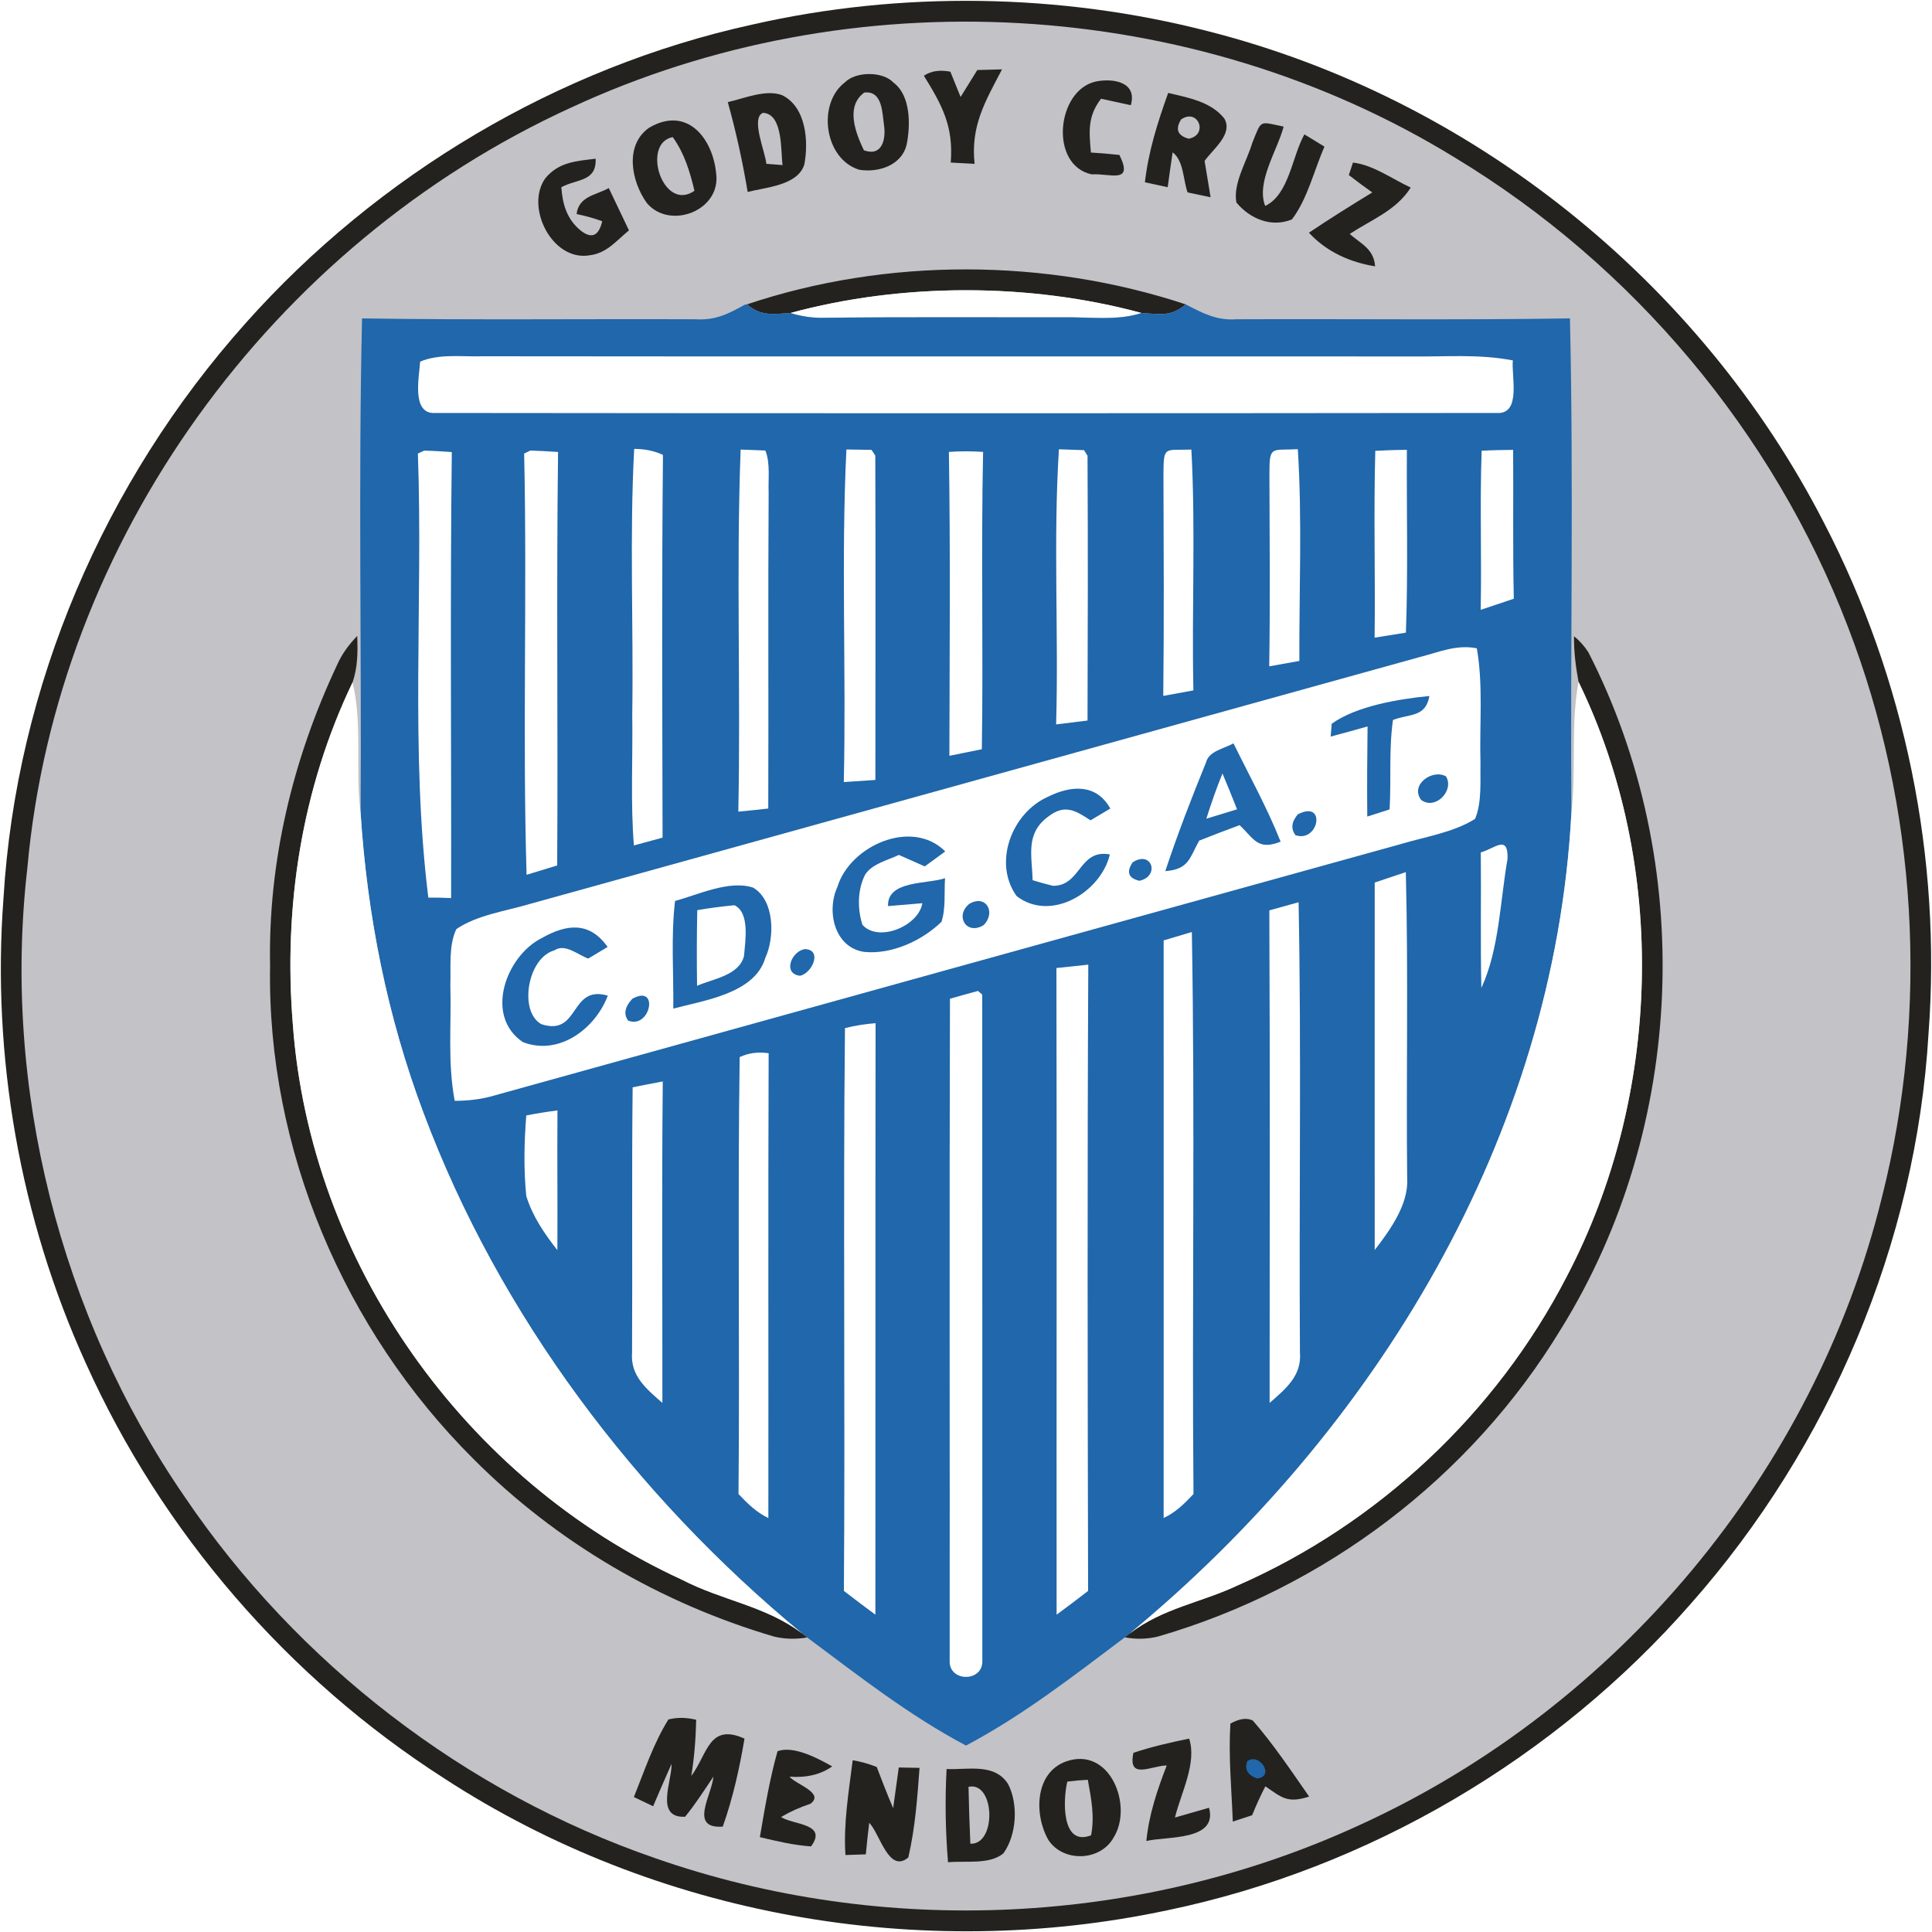<?xml version="1.0" encoding="UTF-8" standalone="no"?>
<!DOCTYPE svg PUBLIC "-//W3C//DTD SVG 1.1//EN" "http://www.w3.org/Graphics/SVG/1.1/DTD/svg11.dtd">
<svg xmlns="http://www.w3.org/2000/svg" version="1.1" viewBox="0 0 200 200" width="200.0pt" height="200.0pt">
<path d="M 0.00 0.00 L 200.00 0.00 L 200.00 200.00 L 0.00 200.00 L 0.00 0.00 Z" fill="#ffffff" />
<path d="M 125.01 3.22 C 152.31 10.14 175.98 29.10 188.83 54.14 C 197.24 70.34 201.00 88.81 199.64 107.01 C 198.36 128.67 189.39 149.77 175.04 166.01 C 161.01 182.03 141.71 193.41 120.85 197.75 C 95.30 203.19 67.89 198.36 45.97 184.09 C 29.79 173.72 16.76 158.62 8.88 141.11 C 2.08 126.15 -0.87 109.37 0.36 92.99 C 1.68 71.03 10.79 49.83 25.43 33.45 C 39.11 18.09 57.74 6.97 77.85 2.55 C 93.24 -0.96 109.73 -0.71 125.01 3.22 Z" fill="#23221e" />
<path d="M 150.65 16.34 C 169.04 27.46 183.57 44.74 191.27 64.82 C 198.51 83.52 199.73 104.58 194.80 124.01 C 187.81 152.38 167.43 176.71 140.89 188.86 C 118.17 199.38 91.49 200.63 67.86 192.37 C 48.16 185.59 30.78 172.19 19.11 154.94 C 6.20 136.16 0.22 112.52 2.83 89.87 C 5.86 55.90 28.19 25.27 59.11 11.14 C 88.12 -2.34 123.37 -0.43 150.65 16.34 Z" fill="#c2c2c7" />
<path d="M 98.38 7.42 C 98.74 8.29 99.09 9.17 99.44 10.04 C 100.00 9.11 100.60 8.19 101.17 7.25 C 102.02 7.23 102.87 7.20 103.73 7.18 C 102.00 10.48 100.46 13.04 100.89 16.96 C 100.07 16.91 99.24 16.87 98.42 16.83 C 98.72 13.07 97.53 10.90 95.64 7.84 C 96.36 7.35 97.27 7.21 98.38 7.42 Z" fill="#23221e" />
<path d="M 87.47 8.52 C 88.58 7.39 91.39 7.36 92.49 8.55 C 94.29 9.89 94.26 12.96 93.86 14.94 C 93.37 17.12 90.92 17.90 88.94 17.57 C 85.33 16.46 84.56 10.73 87.47 8.52 Z" fill="#23221e" />
<path d="M 113.44 8.44 C 115.19 8.08 117.76 8.46 117.06 10.89 C 116.03 10.67 115.01 10.45 113.98 10.22 C 112.57 12.04 112.74 13.64 112.93 15.79 C 113.92 15.85 114.90 15.93 115.88 16.04 C 117.40 19.10 114.87 17.92 113.01 18.05 C 108.60 17.11 109.36 9.33 113.44 8.44 Z" fill="#23221e" />
<path d="M 89.47 9.58 C 91.38 9.36 91.32 11.70 91.52 13.00 C 91.72 14.47 91.29 16.23 89.43 15.56 C 88.58 13.78 87.49 11.02 89.47 9.58 Z" fill="#c2c2c7" />
<path d="M 80.98 9.86 C 83.46 11.09 83.72 14.66 83.26 17.04 C 82.57 19.21 79.27 19.38 77.40 19.87 C 76.87 16.73 76.20 13.65 75.34 10.57 C 77.05 10.19 79.29 9.21 80.98 9.86 Z" fill="#23221e" />
<path d="M 120.93 9.62 C 122.98 10.11 125.37 10.52 126.75 12.28 C 127.66 13.91 125.54 15.45 124.70 16.66 C 124.91 17.91 125.11 19.16 125.32 20.42 L 122.94 19.92 C 122.47 18.62 122.55 16.64 121.39 15.77 C 121.21 16.97 121.04 18.17 120.88 19.38 L 118.52 18.87 C 118.89 15.64 119.84 12.66 120.93 9.62 Z" fill="#23221e" />
<path d="M 78.99 11.68 C 81.08 11.79 80.81 15.65 81.01 17.09 L 79.33 16.96 C 79.27 15.87 77.66 12.18 78.99 11.68 Z" fill="#c2c2c7" />
<path d="M 122.27 12.36 C 124.04 11.15 125.13 13.97 123.05 14.36 C 121.90 14.04 121.64 13.37 122.27 12.36 Z" fill="#c2c2c7" />
<path d="M 67.20 13.22 C 71.15 10.91 73.81 14.35 74.14 18.00 C 74.62 21.82 69.34 23.82 66.97 21.03 C 65.36 18.81 64.61 15.03 67.20 13.22 Z" fill="#23221e" />
<path d="M 132.88 13.11 C 132.23 15.58 130.01 18.85 130.97 21.32 C 133.45 20.14 133.75 16.19 135.03 13.91 C 135.73 14.34 136.42 14.76 137.11 15.18 C 136.02 17.63 135.37 20.57 133.74 22.71 C 131.63 23.59 129.38 22.65 127.99 20.96 C 127.62 18.98 129.08 16.69 129.64 14.78 C 130.62 12.37 130.31 12.56 132.88 13.11 Z" fill="#23221e" />
<path d="M 69.64 14.19 C 70.85 15.87 71.42 17.76 71.89 19.75 C 68.63 22.03 66.34 14.84 69.64 14.19 Z" fill="#c2c2c7" />
<path d="M 61.66 16.43 C 61.76 18.84 59.72 18.50 58.11 19.38 C 58.23 21.15 58.69 22.72 60.13 23.88 C 61.25 24.75 61.99 24.43 62.34 22.90 C 61.48 22.59 60.60 22.34 59.69 22.16 C 59.91 20.31 61.66 20.22 63.02 19.47 C 63.72 20.93 64.41 22.39 65.11 23.85 C 63.79 24.92 62.82 26.22 61.02 26.43 C 57.15 27.08 54.31 21.39 56.47 18.43 C 57.87 16.77 59.63 16.68 61.66 16.43 Z" fill="#23221e" />
<path d="M 140.06 16.83 C 142.14 17.07 144.15 18.54 146.04 19.42 C 144.51 21.80 142.05 22.69 139.72 24.22 C 140.93 25.27 142.21 25.76 142.35 27.57 C 139.74 27.15 137.30 26.05 135.50 24.09 C 137.65 22.64 139.85 21.27 142.06 19.92 C 141.23 19.34 140.43 18.74 139.63 18.12 L 140.06 16.83 Z" fill="#23221e" />
<path d="M 122.75 31.51 C 121.20 32.82 120.05 32.51 118.17 32.40 C 106.61 29.26 93.38 29.26 81.82 32.40 C 80.02 32.52 78.81 32.76 77.32 31.51 C 91.80 26.65 108.26 26.71 122.75 31.51 Z" fill="#23221e" />
<path d="M 118.17 32.40 C 115.66 33.24 112.66 32.79 110.00 32.85 C 101.66 32.86 93.32 32.80 84.98 32.90 C 83.93 32.89 82.87 32.73 81.82 32.40 C 93.38 29.26 106.61 29.26 118.17 32.40 Z" fill="#ffffff" />
<path d="M 77.10 31.54 L 77.32 31.51 C 78.81 32.76 80.02 32.52 81.82 32.40 C 82.87 32.73 83.93 32.89 84.98 32.90 C 93.32 32.80 101.66 32.86 110.00 32.85 C 112.66 32.79 115.66 33.24 118.17 32.40 C 120.05 32.51 121.20 32.82 122.75 31.51 C 124.48 32.41 125.95 33.20 127.99 33.05 C 139.50 33.00 151.01 33.14 162.52 32.96 C 162.91 50.01 162.55 67.12 162.67 84.19 C 160.88 117.69 142.43 148.06 116.95 169.10 L 116.44 169.50 C 111.10 173.51 105.92 177.56 100.00 180.70 C 94.08 177.56 88.91 173.50 83.56 169.51 L 83.05 169.11 C 65.81 154.90 51.65 136.14 43.82 115.15 C 40.08 105.20 38.01 94.76 37.33 84.16 C 37.44 67.11 37.09 50.00 37.48 32.96 C 48.99 33.14 60.50 33.00 72.01 33.05 C 74.04 33.18 75.40 32.50 77.10 31.54 Z" fill="#2067ab" />
<path d="M 43.49 37.44 C 45.43 36.59 47.91 36.95 50.00 36.88 C 82.00 36.92 114.00 36.88 146.00 36.90 C 149.61 36.95 153.04 36.62 156.61 37.31 C 156.43 38.86 157.53 42.91 154.95 42.75 C 118.42 42.79 81.58 42.79 45.05 42.75 C 42.54 42.91 43.41 38.95 43.49 37.44 Z" fill="#ffffff" />
<path d="M 142.37 46.67 C 143.46 46.61 144.55 46.57 145.64 46.57 C 145.60 52.87 145.77 59.19 145.54 65.49 C 144.46 65.67 143.38 65.84 142.30 66.01 C 142.38 59.57 142.19 53.11 142.37 46.67 Z" fill="#ffffff" />
<path d="M 153.38 46.66 C 154.46 46.60 155.55 46.58 156.64 46.57 C 156.68 51.71 156.59 56.85 156.71 61.98 C 155.57 62.37 154.42 62.75 153.28 63.13 C 153.39 57.64 153.18 52.14 153.38 46.66 Z" fill="#ffffff" />
<path d="M 43.26 46.95 L 43.91 46.65 C 44.87 46.67 45.82 46.73 46.77 46.80 C 46.59 62.19 46.73 77.58 46.70 92.97 C 45.91 92.93 45.12 92.91 44.34 92.92 C 42.46 77.76 43.80 62.22 43.26 46.95 Z" fill="#ffffff" />
<path d="M 54.26 46.95 L 54.91 46.64 C 55.86 46.67 56.82 46.72 57.77 46.79 C 57.59 61.05 57.77 75.32 57.68 89.59 C 56.62 89.91 55.57 90.24 54.51 90.56 C 54.08 76.05 54.58 61.48 54.26 46.95 Z" fill="#ffffff" />
<path d="M 65.65 46.47 C 66.76 46.47 67.75 46.68 68.63 47.09 C 68.50 60.29 68.56 73.51 68.59 86.71 C 67.60 86.98 66.61 87.25 65.62 87.52 C 65.26 83.04 65.52 78.51 65.45 74.00 C 65.59 64.84 65.16 55.60 65.65 46.47 Z" fill="#ffffff" />
<path d="M 76.67 46.54 L 79.23 46.64 C 79.76 47.95 79.51 49.60 79.57 51.00 C 79.50 61.90 79.57 72.80 79.53 83.70 C 78.50 83.82 77.46 83.92 76.43 84.02 C 76.69 71.55 76.20 58.99 76.67 46.54 Z" fill="#ffffff" />
<path d="M 87.62 46.53 L 90.22 46.57 L 90.61 47.16 C 90.65 58.35 90.62 69.55 90.62 80.74 C 89.53 80.82 88.44 80.89 87.35 80.96 C 87.61 69.51 87.06 57.94 87.62 46.53 Z" fill="#ffffff" />
<path d="M 98.23 46.78 C 99.42 46.70 100.60 46.70 101.77 46.78 C 101.55 57.04 101.80 67.30 101.64 77.56 C 100.52 77.79 99.40 78.01 98.28 78.24 C 98.30 67.75 98.39 57.26 98.23 46.78 Z" fill="#ffffff" />
<path d="M 109.62 46.51 L 112.22 46.60 L 112.58 47.18 C 112.63 56.32 112.61 65.46 112.58 74.59 C 111.50 74.73 110.42 74.86 109.33 74.99 C 109.60 65.52 109.02 55.94 109.62 46.51 Z" fill="#ffffff" />
<path d="M 123.33 46.54 C 123.78 54.82 123.36 63.17 123.54 71.47 C 122.50 71.66 121.46 71.85 120.42 72.04 C 120.51 64.36 120.46 56.67 120.44 48.98 C 120.46 46.11 120.58 46.64 123.33 46.54 Z" fill="#ffffff" />
<path d="M 134.35 46.50 C 134.81 53.76 134.48 61.13 134.51 68.42 C 133.47 68.61 132.43 68.79 131.39 68.98 C 131.49 62.31 131.43 55.65 131.41 48.98 C 131.41 46.08 131.64 46.65 134.35 46.50 Z" fill="#ffffff" />
<path d="M 36.98 65.83 C 37.04 67.47 37.04 69.05 36.50 70.63 C 31.22 81.64 29.33 93.85 30.31 105.99 C 32.10 130.69 48.10 153.18 70.53 163.50 C 74.85 165.74 79.25 166.22 83.05 169.11 L 83.56 169.51 C 82.37 169.71 81.23 169.68 80.14 169.42 C 68.43 165.98 57.61 159.67 48.99 151.01 C 35.63 137.70 27.62 118.92 27.96 100.00 C 27.74 89.23 30.30 78.61 34.87 68.89 C 35.39 67.70 36.09 66.76 36.98 65.83 Z" fill="#23221e" />
<path d="M 162.94 65.86 C 163.53 66.34 164.02 66.89 164.42 67.51 C 175.61 89.34 174.53 116.72 161.59 137.58 C 152.26 152.97 137.12 164.42 119.85 169.42 C 118.76 169.68 117.62 169.71 116.44 169.50 L 116.95 169.10 C 120.39 166.46 124.26 165.93 128.10 164.13 C 142.66 157.75 154.89 146.28 162.18 132.16 C 172.01 113.43 172.68 89.64 163.41 70.58 C 163.12 69.01 162.92 67.46 162.94 65.86 Z" fill="#23221e" />
<path d="M 152.88 67.11 C 153.56 70.97 153.14 75.07 153.26 79.00 C 153.22 80.85 153.42 83.04 152.70 84.77 C 150.49 86.16 147.60 86.61 145.11 87.35 C 113.82 96.02 82.52 104.70 51.23 113.39 C 49.86 113.80 48.50 113.95 47.07 113.96 C 46.32 109.91 46.74 106.14 46.62 102.00 C 46.69 100.15 46.42 97.89 47.24 96.18 C 49.39 94.71 52.40 94.31 54.87 93.57 C 85.59 85.06 116.29 76.52 147.00 68.01 C 149.00 67.50 150.76 66.70 152.88 67.11 Z" fill="#ffffff" />
<path d="M 36.50 70.63 C 37.55 75.03 36.75 79.66 37.33 84.16 C 38.01 94.76 40.08 105.20 43.82 115.15 C 51.65 136.14 65.81 154.90 83.05 169.11 C 79.25 166.22 74.85 165.74 70.53 163.50 C 48.10 153.18 32.10 130.69 30.31 105.99 C 29.33 93.85 31.22 81.64 36.50 70.63 Z" fill="#ffffff" />
<path d="M 163.41 70.58 C 172.68 89.64 172.01 113.43 162.18 132.16 C 154.89 146.28 142.66 157.75 128.10 164.13 C 124.26 165.93 120.39 166.46 116.95 169.10 C 142.43 148.06 160.88 117.69 162.67 84.19 C 163.20 79.62 162.57 75.09 163.41 70.58 Z" fill="#ffffff" />
<path d="M 147.97 72.05 C 147.58 74.29 145.94 73.86 144.20 74.53 C 143.76 77.62 144.03 80.70 143.85 83.79 L 141.54 84.53 C 141.51 81.42 141.53 78.31 141.57 75.20 C 140.30 75.56 139.03 75.91 137.75 76.25 L 137.86 74.92 C 140.43 73.08 144.79 72.36 147.97 72.05 Z" fill="#2067ab" />
<path d="M 127.69 76.95 C 129.35 80.34 131.17 83.61 132.57 87.13 C 130.17 88.07 129.83 86.83 128.32 85.42 C 126.92 85.94 125.53 86.46 124.14 87.02 C 123.12 88.85 123.08 89.99 120.63 90.18 C 121.88 86.40 123.35 82.60 124.85 78.92 C 125.14 77.74 126.73 77.50 127.69 76.95 Z" fill="#2067ab" />
<path d="M 126.55 80.07 C 127.07 81.30 127.57 82.54 128.06 83.78 C 127.00 84.11 125.94 84.43 124.88 84.75 C 125.38 83.17 125.92 81.61 126.55 80.07 Z" fill="#ffffff" />
<path d="M 149.69 80.37 C 150.58 81.84 148.58 83.90 147.12 82.81 C 145.93 81.23 148.29 79.58 149.69 80.37 Z" fill="#2067ab" />
<path d="M 114.94 83.70 C 114.25 84.11 113.57 84.51 112.89 84.92 C 111.31 83.88 110.21 83.21 108.49 84.55 C 106.13 86.29 106.83 88.58 106.90 91.12 C 107.60 91.33 108.29 91.53 109.00 91.70 C 111.92 91.72 111.68 87.86 114.89 88.45 C 113.97 92.39 108.75 95.49 105.24 92.76 C 102.76 89.31 104.74 84.13 108.49 82.48 C 110.91 81.27 113.51 81.13 114.94 83.70 Z" fill="#2067ab" />
<path d="M 134.35 84.30 C 137.32 82.76 136.54 87.27 134.11 86.46 C 133.61 85.80 133.69 85.08 134.35 84.30 Z" fill="#2067ab" />
<path d="M 97.85 88.14 C 97.14 88.66 96.44 89.17 95.73 89.69 C 94.84 89.29 93.94 88.90 93.05 88.50 C 91.89 89.06 90.28 89.41 89.56 90.54 C 88.76 92.10 88.75 94.10 89.28 95.74 C 90.97 97.61 95.12 95.83 95.48 93.50 C 94.30 93.60 93.11 93.70 91.93 93.80 C 91.82 91.11 96.01 91.54 97.83 90.91 C 97.73 92.37 97.92 94.03 97.46 95.43 C 95.43 97.39 92.30 98.83 89.45 98.54 C 86.37 98.08 85.53 94.31 86.69 91.81 C 87.98 87.55 94.41 84.68 97.85 88.14 Z" fill="#2067ab" />
<path d="M 156.06 88.92 C 155.29 93.26 155.21 98.27 153.35 102.27 C 153.24 97.59 153.34 92.91 153.29 88.24 C 154.75 87.84 156.14 86.32 156.06 88.92 Z" fill="#ffffff" />
<path d="M 117.25 89.27 C 119.23 87.97 120.12 90.70 117.95 91.18 C 116.81 90.91 116.58 90.27 117.25 89.27 Z" fill="#2067ab" />
<path d="M 142.31 91.36 C 143.38 91.00 144.46 90.64 145.53 90.28 C 145.80 100.86 145.56 111.45 145.67 122.02 C 145.83 124.67 143.86 127.40 142.31 129.40 C 142.30 116.72 142.31 104.04 142.31 91.36 Z" fill="#ffffff" />
<path d="M 77.97 91.89 C 80.20 93.22 80.21 97.05 79.22 99.17 C 78.13 102.86 72.86 103.56 69.70 104.41 C 69.74 100.72 69.45 96.93 69.88 93.27 C 72.29 92.61 75.53 91.07 77.97 91.89 Z" fill="#2067ab" />
<path d="M 100.35 93.56 C 102.10 92.55 103.13 94.49 101.81 95.78 C 100.03 96.85 98.82 94.79 100.35 93.56 Z" fill="#2067ab" />
<path d="M 72.18 94.22 C 73.46 94.00 74.74 93.83 76.03 93.71 C 77.67 94.50 77.13 97.50 77.02 98.97 C 76.50 100.99 73.82 101.32 72.16 102.05 C 72.12 99.44 72.13 96.83 72.18 94.22 Z" fill="#ffffff" />
<path d="M 131.40 94.24 C 132.41 93.96 133.42 93.68 134.43 93.40 C 134.73 108.93 134.46 124.49 134.57 140.03 C 134.77 142.43 133.06 143.80 131.43 145.23 C 131.43 128.23 131.48 111.24 131.40 94.24 Z" fill="#ffffff" />
<path d="M 62.90 98.03 L 60.89 99.23 C 59.83 98.85 58.49 97.63 57.39 98.38 C 54.58 99.16 53.68 104.77 56.06 106.03 C 60.05 107.30 58.94 101.91 62.92 103.07 C 61.61 106.52 57.85 109.32 54.13 107.88 C 50.09 105.15 52.40 98.95 56.08 97.11 C 58.65 95.65 61.03 95.37 62.90 98.03 Z" fill="#2067ab" />
<path d="M 120.46 97.35 C 121.43 97.06 122.41 96.77 123.38 96.48 C 123.72 115.85 123.38 135.28 123.55 154.66 C 122.62 155.65 121.71 156.56 120.46 157.14 C 120.47 137.21 120.46 117.28 120.46 97.35 Z" fill="#ffffff" />
<path d="M 83.34 98.25 C 85.19 98.33 84.03 100.81 82.80 101.01 C 80.97 100.78 81.96 98.42 83.34 98.25 Z" fill="#2067ab" />
<path d="M 109.36 100.21 C 110.46 100.10 111.56 99.98 112.66 99.86 C 112.55 121.47 112.59 143.08 112.64 164.69 C 111.56 165.52 110.48 166.35 109.38 167.15 C 109.36 144.84 109.41 122.52 109.36 100.21 Z" fill="#ffffff" />
<path d="M 65.45 103.40 C 68.28 101.81 67.34 106.58 65.02 105.65 C 64.54 104.98 64.68 104.23 65.45 103.40 Z" fill="#2067ab" />
<path d="M 98.34 103.39 C 99.31 103.11 100.27 102.84 101.24 102.58 L 101.68 102.96 C 101.70 125.88 101.68 148.98 101.69 171.93 C 101.76 174.15 98.23 174.14 98.31 171.93 C 98.33 149.09 98.27 126.22 98.34 103.39 Z" fill="#ffffff" />
<path d="M 87.47 106.43 C 88.50 106.17 89.56 106.00 90.64 105.92 C 90.61 126.33 90.64 146.75 90.62 167.15 C 89.52 166.35 88.44 165.52 87.36 164.69 C 87.50 145.31 87.27 125.80 87.47 106.43 Z" fill="#ffffff" />
<path d="M 76.57 109.43 C 77.48 109.00 78.48 108.87 79.57 109.03 C 79.51 125.07 79.56 141.11 79.54 157.15 C 78.30 156.55 77.38 155.65 76.45 154.66 C 76.59 139.60 76.35 124.47 76.57 109.43 Z" fill="#ffffff" />
<path d="M 68.61 111.95 C 68.50 123.04 68.58 134.14 68.57 145.23 C 66.94 143.80 65.24 142.44 65.43 140.03 C 65.48 130.87 65.39 121.72 65.49 112.56 C 66.53 112.35 67.57 112.14 68.61 111.95 Z" fill="#ffffff" />
<path d="M 54.48 115.47 C 55.55 115.26 56.63 115.09 57.71 114.95 C 57.67 119.77 57.73 124.60 57.70 129.42 C 56.34 127.68 55.15 125.95 54.48 123.82 C 54.20 121.07 54.26 118.22 54.48 115.47 Z" fill="#ffffff" />
<path d="M 69.19 178.00 C 70.08 177.77 71.04 177.78 72.07 178.03 C 72.02 179.98 71.88 181.92 71.56 183.85 C 73.26 181.57 73.38 178.33 77.07 179.98 C 76.55 183.07 75.87 186.13 74.82 189.09 C 71.27 189.34 73.71 185.80 73.85 183.92 C 72.91 185.32 71.99 186.76 70.92 188.07 C 67.75 188.21 69.58 184.37 69.52 182.59 C 68.87 184.04 68.24 185.52 67.61 186.98 C 66.95 186.66 66.29 186.35 65.62 186.03 C 66.70 183.34 67.66 180.46 69.19 178.00 Z" fill="#23221e" />
<path d="M 127.37 178.43 C 128.29 177.91 129.07 177.80 129.69 178.11 C 131.83 180.57 133.66 183.31 135.52 185.98 C 133.29 186.70 132.71 186.10 130.99 184.92 C 130.48 185.90 130.03 186.90 129.62 187.91 C 128.96 188.13 128.29 188.35 127.62 188.57 C 127.49 185.21 127.16 181.79 127.37 178.43 Z" fill="#23221e" />
<path d="M 123.10 179.98 C 123.93 182.51 122.23 185.66 121.63 188.15 C 122.80 187.81 123.98 187.48 125.16 187.14 C 126.10 190.60 120.73 190.07 118.67 190.58 C 118.94 187.84 119.79 185.32 120.78 182.76 C 119.15 182.78 116.73 184.31 117.33 181.45 C 119.21 180.82 121.16 180.38 123.10 179.98 Z" fill="#23221e" />
<path d="M 80.49 181.29 C 82.15 180.66 84.74 182.06 86.15 182.86 C 84.95 183.70 83.48 184.05 81.73 183.92 C 82.38 184.73 85.41 185.60 83.89 186.73 C 82.82 187.08 81.81 187.53 80.85 188.10 C 82.17 188.93 85.70 188.77 83.96 191.14 C 82.14 191.01 80.42 190.60 78.66 190.18 C 79.17 187.21 79.67 184.19 80.49 181.29 Z" fill="#23221e" />
<path d="M 88.27 182.22 C 89.11 182.36 89.94 182.59 90.76 182.92 C 91.31 184.35 91.85 185.78 92.46 187.18 C 92.66 185.78 92.85 184.37 93.04 182.97 L 95.19 183.01 C 94.96 186.14 94.74 189.20 94.03 192.28 C 92.00 194.01 91.07 189.76 89.98 188.70 C 89.85 189.79 89.73 190.87 89.63 191.96 L 87.52 192.03 C 87.30 188.80 87.87 185.43 88.27 182.22 Z" fill="#23221e" />
<path d="M 110.34 182.35 C 114.92 180.72 117.33 186.97 115.28 190.22 C 113.93 192.67 110.09 192.82 108.54 190.49 C 107.05 187.93 107.08 183.54 110.34 182.35 Z" fill="#23221e" />
<path d="M 129.13 182.30 C 130.40 181.41 132.01 183.91 130.13 184.11 C 129.13 183.74 128.80 183.14 129.13 182.30 Z" fill="#2067ab" />
<path d="M 97.99 183.13 C 100.18 183.23 102.96 182.48 104.36 184.69 C 105.43 186.76 105.25 189.95 103.87 191.86 C 102.42 193.06 99.92 192.60 98.14 192.78 C 97.87 189.54 97.82 186.38 97.99 183.13 Z" fill="#23221e" />
<path d="M 110.49 184.43 C 111.19 184.34 111.90 184.28 112.61 184.24 C 112.96 186.18 113.33 188.02 112.95 189.99 C 109.82 191.21 110.05 186.19 110.49 184.43 Z" fill="#c2c2c7" />
<path d="M 100.26 184.97 C 103.02 184.38 103.18 191.00 100.45 190.86 C 100.36 188.90 100.30 186.93 100.26 184.97 Z" fill="#c2c2c7" />
</svg>